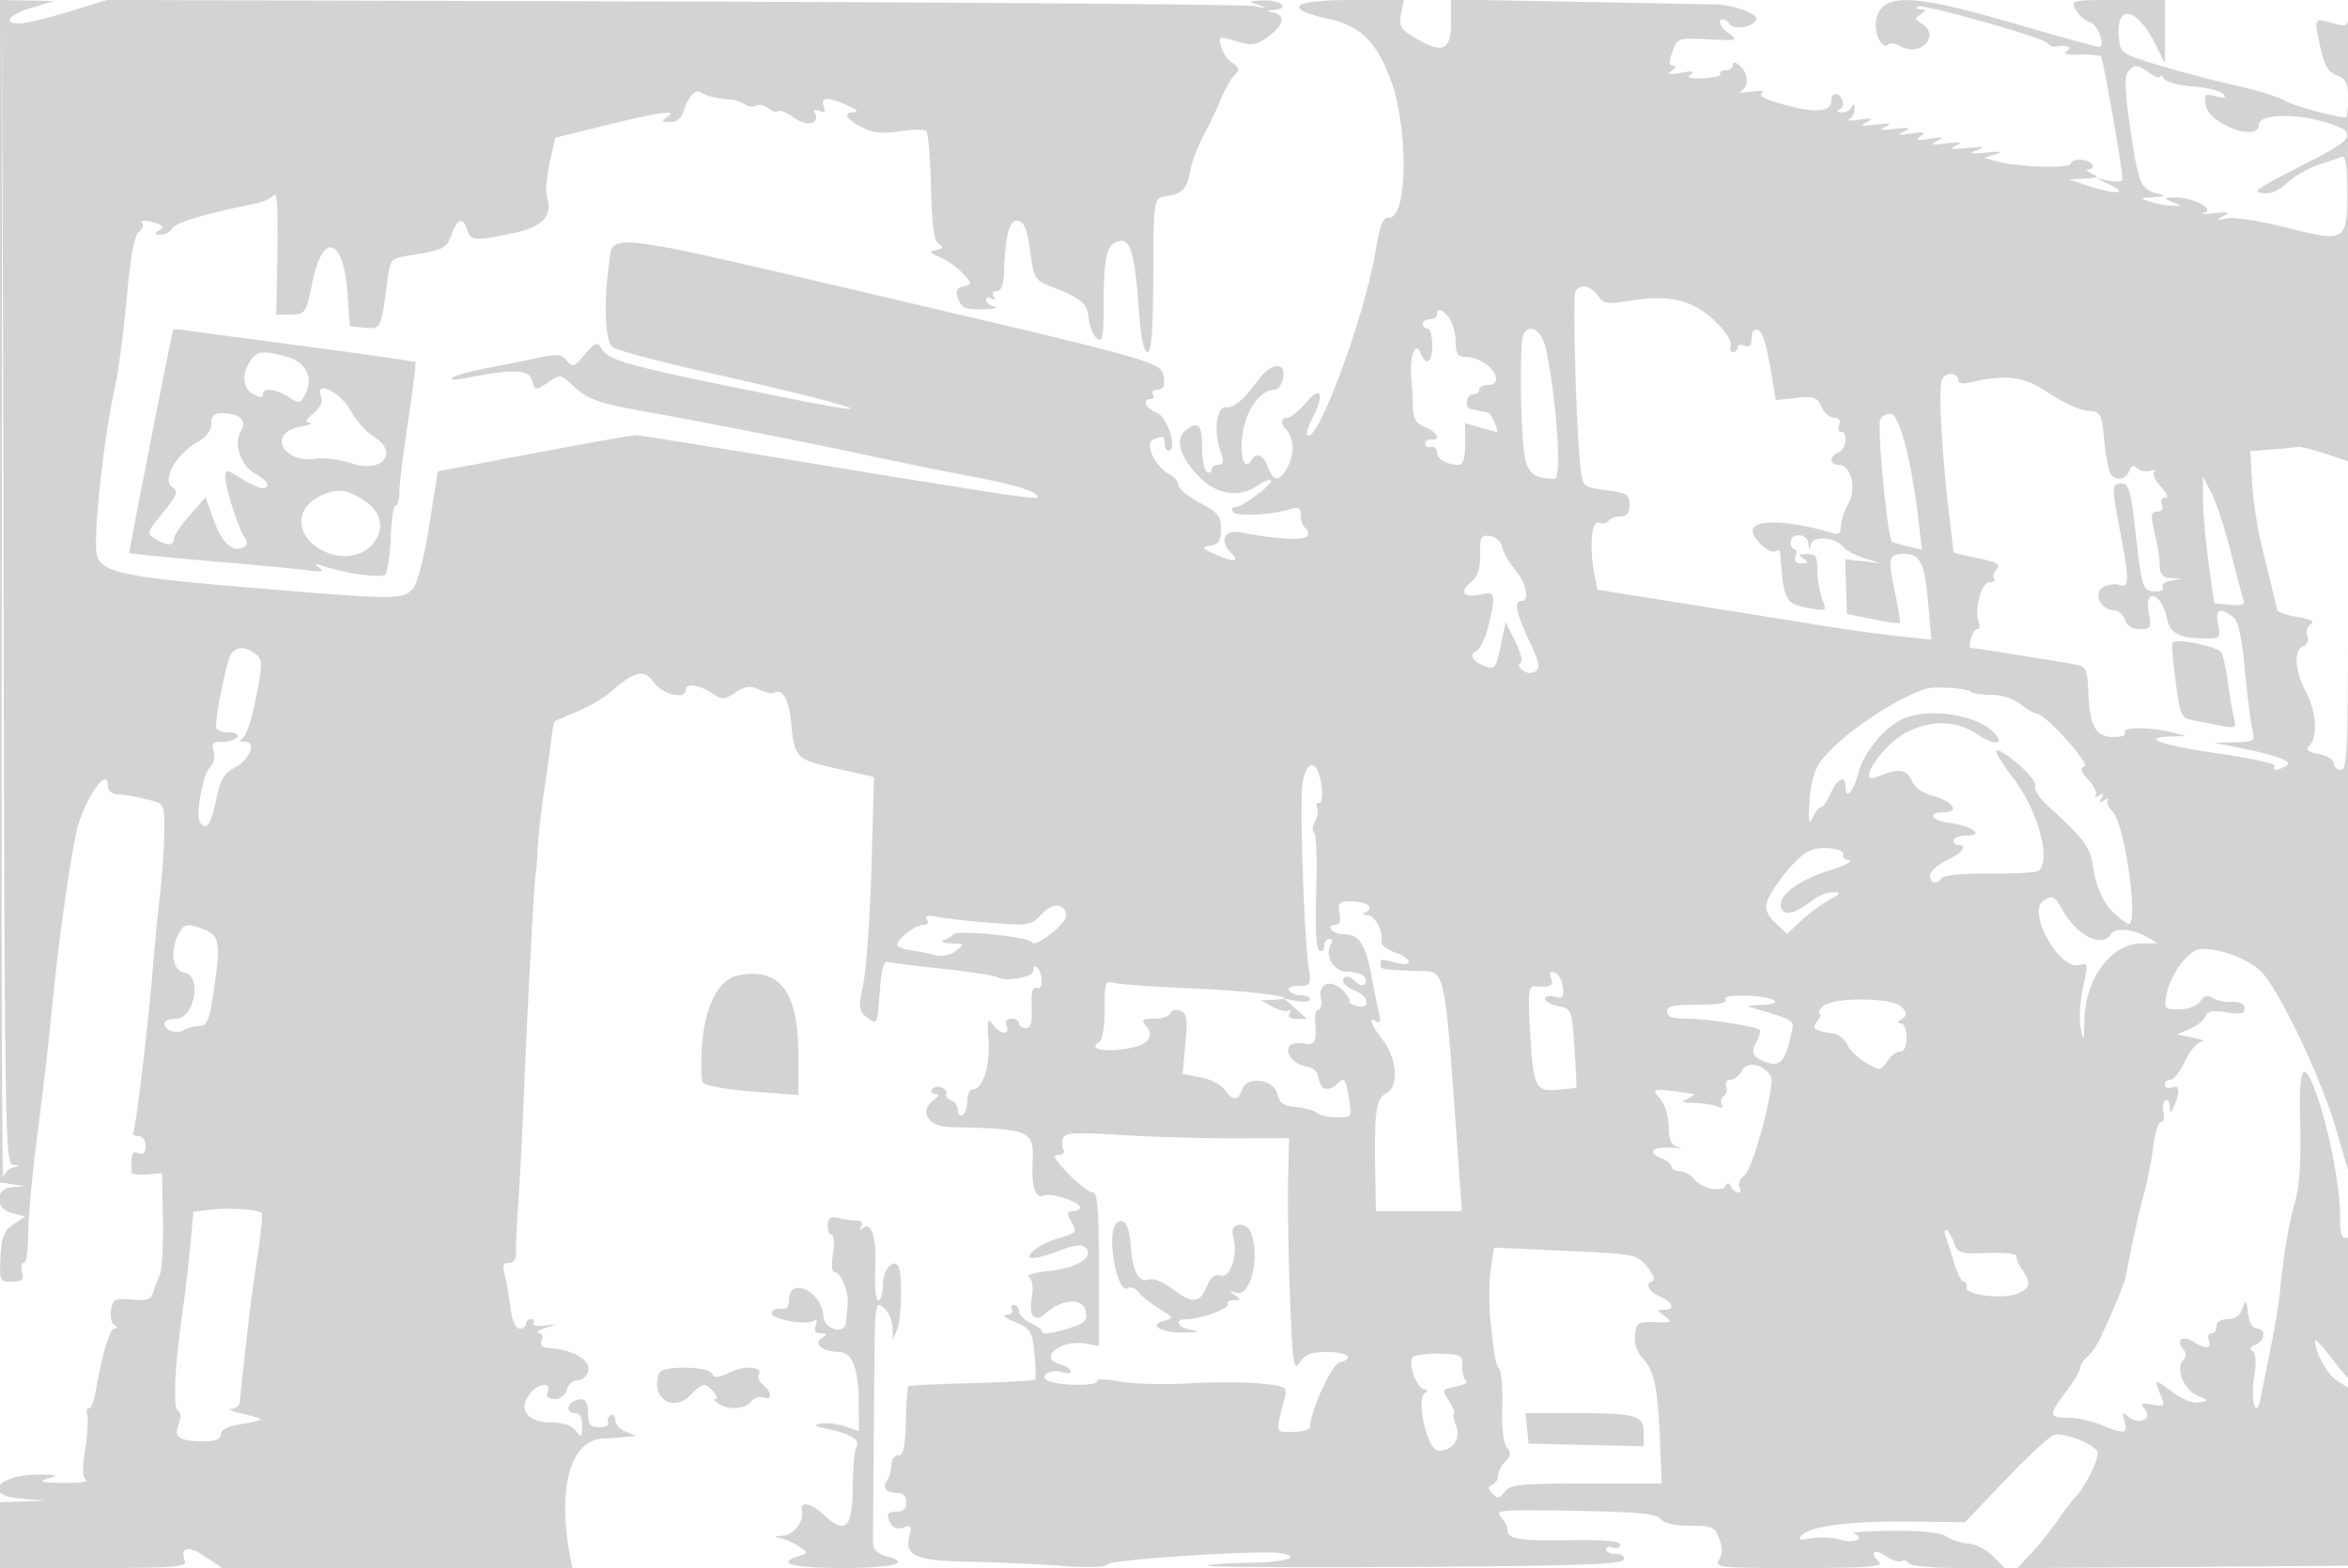 <svg xmlns="http://www.w3.org/2000/svg" width="500" height="334"><path d="M0 125.934v125.933l2.75.417 2.75.416-2.75.15c-3.909.213-3.966 4.628-.073 5.605l2.678.672-2.496 1.687c-2.055 1.388-2.54 2.612-2.751 6.936-.249 5.096-.177 5.25 2.434 5.25 2.199 0 2.596-.366 2.168-2-.287-1.1-.115-2 .384-2 .498 0 .906-2.799.906-6.221 0-3.421.863-12.759 1.919-20.75 1.055-7.991 2.413-19.704 3.018-26.029 1.317-13.765 3.761-31.598 5.277-38.5 1.546-7.045 6.786-14.765 6.786-10 0 .825.788 1.569 1.75 1.652 2.379.207 3.23.359 7 1.244 3.196.75 3.25.857 3.242 6.433-.005 3.119-.442 9.496-.971 14.171-.529 4.675-1.207 11.65-1.505 15.5-.832 10.729-3.584 33.801-4.14 34.7-.271.44.208.8 1.065.8.919 0 1.559.865 1.559 2.107 0 1.462-.459 1.931-1.5 1.531-1.392-.534-1.589.012-1.481 4.085.011.398 1.475.598 3.253.445l3.234-.279.195 9.806c.107 5.393-.191 10.705-.662 11.805a54.124 54.124 0 00-1.457 3.854c-.479 1.483-1.385 1.779-4.518 1.481-3.523-.336-3.968-.12-4.4 2.143-.265 1.384.04 2.849.677 3.254.817.52.829.742.042.753-1.03.014-2.743 5.819-4.062 13.765-.297 1.788-.926 3.25-1.399 3.25s-.63.597-.35 1.328c.28.73.09 3.992-.423 7.25-.67 4.255-.611 6.129.209 6.657.628.404-1.558.696-4.858.65-4.502-.063-5.376-.284-3.5-.885 2.409-.772 2.387-.804-.625-.9-9.623-.307-13.87 4.436-4.625 5.165l4.75.375-4.75.18L0 320v14h19.969c17.046 0 19.887-.213 19.411-1.452-1.146-2.987.718-3.421 4.288-.999L47.279 334h74.606l-.424-2.202c-2.863-14.865-.031-25.101 7.02-25.377 1.111-.043 3.144-.184 4.519-.313l2.5-.235-2.25-.904c-1.238-.498-2.25-1.621-2.25-2.496s-.457-1.308-1.016-.963c-.559.346-.758 1.047-.441 1.559.316.512-.52.931-1.859.931-1.94 0-2.434-.516-2.434-2.542 0-3.101-.685-3.889-2.707-3.113-1.977.759-2.008 2.655-.043 2.655.977 0 1.489.958 1.468 2.75-.029 2.5-.152 2.591-1.36 1-.866-1.14-2.687-1.75-5.228-1.75-4.934 0-7.044-2.607-4.754-5.876 1.716-2.45 4.903-2.945 4.012-.624-.397 1.035.065 1.5 1.487 1.5a2.663 2.663 0 002.585-2c.288-1.1 1.318-2 2.29-2s1.99-.853 2.262-1.895c.629-2.406-3.259-4.657-8.619-4.99-1.219-.075-1.659-.631-1.281-1.615.316-.825.027-1.545-.643-1.6-.671-.055-.094-.496 1.281-.981l2.5-.882-2.72.337c-1.496.185-2.482-.048-2.191-.518.291-.471.052-.856-.53-.856-.582 0-1.059.45-1.059 1s-.612 1-1.361 1c-.87 0-1.582-1.711-1.974-4.75-.338-2.613-.903-5.762-1.256-7-.475-1.666-.225-2.25.963-2.25 1.027 0 1.571-.811 1.51-2.25-.052-1.238.16-5.85.471-10.25.312-4.4.819-14.075 1.128-21.5.939-22.596 2.299-48.03 2.62-49 .091-.275.256-2.525.367-5 .111-2.475.77-8.325 1.465-13 .694-4.675 1.401-9.77 1.57-11.322.169-1.552.463-2.926.652-3.054.19-.127 2.37-1.077 4.845-2.11 2.475-1.034 5.625-2.867 7-4.075 5.186-4.553 7.126-4.986 9.254-2.065 1.87 2.568 6.746 3.743 6.746 1.626 0-1.508 2.763-1.201 5.535.615 2.28 1.494 2.662 1.486 5.089-.104 2.108-1.382 3.105-1.5 5.075-.602 1.348.614 2.776.915 3.174.67 1.69-1.045 3.092 1.334 3.561 6.044.79 7.939.974 8.13 9.715 10.091l7.963 1.786-.532 19c-.293 10.45-1.068 21.651-1.723 24.892-1.084 5.368-1.026 6.011.653 7.239 2.37 1.733 2.269 1.934 2.846-5.646.361-4.757.846-6.38 1.818-6.091.729.217 6.051.892 11.826 1.5s11.016 1.441 11.647 1.852c1.426.926 7.353-.179 7.353-1.371 0-2.069 1.583-.647 1.768 1.588.132 1.601-.229 2.297-1.032 1.989-.884-.339-1.182.81-1.048 4.037.14 3.344-.184 4.511-1.25 4.511-.791 0-1.438-.45-1.438-1s-.723-1-1.607-1c-1.018 0-1.396.55-1.031 1.5.795 2.072-1.354 1.889-2.937-.25-1.109-1.498-1.243-1.03-.933 3.25.389 5.367-1.193 10.5-3.236 10.5-.691 0-1.256 1.098-1.256 2.441 0 1.343-.45 2.719-1 3.059-.55.34-1-.098-1-.972 0-.875-.672-1.849-1.494-2.164-.822-.316-1.275-.929-1.006-1.364.269-.435-.169-1.043-.974-1.352-.804-.308-1.728-.13-2.053.396-.325.526-.002.97.718.988.887.021.76.448-.393 1.325-3.182 2.418-1.182 5.63 3.569 5.73 16.985.358 17.834.708 17.532 7.224-.268 5.791.565 8.109 2.629 7.317 1.557-.598 7.472 1.454 7.472 2.591 0 .43-.691.781-1.535.781-1.208 0-1.315.412-.5 1.934 1.435 2.682 1.484 2.615-2.846 3.912-4.056 1.215-7.61 4.154-5.025 4.154.737 0 3.288-.744 5.669-1.654 3.123-1.192 4.633-1.35 5.419-.564 1.94 1.94-1.802 4.323-7.754 4.938-3.116.321-5.033.906-4.352 1.327.783.484 1.011 2.032.637 4.335-.673 4.148.653 5.501 3.166 3.228 3.286-2.974 7.781-3.169 8.318-.36.417 2.18-.057 2.606-4.365 3.928-2.658.816-4.832 1.1-4.832.631 0-.469-1.125-1.364-2.5-1.991-1.375-.626-2.5-1.742-2.5-2.479 0-.736-.477-1.339-1.059-1.339s-.781.45-.441 1-.196 1.023-1.191 1.052c-1.014.028-.214.714 1.819 1.558 3.387 1.406 3.663 1.853 4.141 6.698.281 2.856.352 5.363.157 5.573-.195.21-6.289.541-13.543.736-7.253.195-13.325.492-13.494.66-.168.169-.388 3.55-.488 7.515-.134 5.32-.538 7.208-1.541 7.208-.748 0-1.416.675-1.485 1.5-.194 2.332-.353 2.917-1.113 4.111-.905 1.42.07 2.389 2.405 2.389 1.166 0 1.833.727 1.833 2 0 1.333-.667 2-2 2-2.145 0-2.452.74-1.155 2.784.485.763 1.553 1.001 2.635.585 1.549-.594 1.724-.319 1.179 1.852-1.058 4.217 1.377 5.257 12.75 5.448 5.55.094 14.309.481 19.463.862 5.995.442 9.599.327 10-.321.639-1.029 32.771-3.101 36.866-2.377 4.696.83.942 1.955-6.908 2.07-4.502.065-8.41.344-8.685.619-.275.274 19.455.382 43.845.239 34.399-.203 44.437-.541 44.76-1.511.245-.733-.445-1.25-1.667-1.25-1.145 0-2.083-.436-2.083-.969 0-.532.675-.709 1.5-.393.825.317 1.5.06 1.5-.571 0-.801-3.287-1.102-10.918-.997-10.941.149-13.082-.227-13.082-2.3 0-.612-.644-1.823-1.431-2.691-1.299-1.434.149-1.55 15.75-1.268 13.494.244 17.419.619 18.291 1.75.712.923 2.962 1.439 6.275 1.439 4.712 0 5.257.241 6.216 2.75.744 1.944.734 3.263-.033 4.5-1.018 1.642.035 1.75 17.124 1.75 14.162 0 17.941-.267 17.008-1.2-2.152-2.152-1.263-3.071 1.328-1.373 1.391.911 2.935 1.405 3.431 1.098.497-.307 1.185-.1 1.531.459.357.577 4.899 1.016 10.524 1.016h9.895l-2.516-2.516c-1.384-1.384-3.726-2.595-5.205-2.691-1.478-.095-3.576-.763-4.661-1.483-1.304-.867-5.196-1.283-11.5-1.231-5.24.043-8.962.307-8.271.585 2.565 1.034.105 2.157-2.862 1.306-1.693-.486-4.499-.618-6.236-.294-2.528.471-2.92.335-1.968-.684 1.821-1.947 10.607-3.035 23.289-2.886l11.478.135 8.522-8.945c4.686-4.92 9.35-9.251 10.362-9.624 1.799-.664 8.156 1.706 9.227 3.439.662 1.07-2.059 6.954-4.395 9.504-.95 1.037-2.799 3.46-4.109 5.385-1.31 1.925-3.754 4.968-5.431 6.763l-3.051 3.263 35.459-.263 35.459-.263.029-18.824.029-18.824-2.623-1.549c-2.25-1.329-4.935-6.1-4.935-8.768 0-.452 1.596 1.267 3.546 3.821 1.95 2.554 3.748 4.644 3.995 4.644.246 0 .401-6.942.344-15.426-.081-11.856-.393-15.316-1.348-14.95-.888.341-1.235-.896-1.211-4.323.053-7.49-3.306-23.16-6.267-29.241-1.905-3.912-2.537-1.25-2.241 9.451.22 7.998-.135 13.112-1.163 16.751-1.385 4.902-2.447 11.36-3.198 19.436-.176 1.893-1.06 7.124-1.966 11.622-.905 4.499-1.861 9.258-2.124 10.575-.914 4.582-2.172.594-1.385-4.395.531-3.371.427-5.227-.319-5.696-.722-.454-.508-.926.615-1.357 2.082-.799 2.301-3.447.285-3.447-.869 0-1.599-1.283-1.848-3.25-.374-2.954-.482-3.045-1.18-1-.508 1.489-1.574 2.25-3.152 2.25-1.452 0-2.383.586-2.383 1.5 0 .825-.498 1.5-1.107 1.5s-.848.675-.531 1.5c.695 1.813-.696 1.933-3.33.288-2.302-1.438-3.794-.411-2.198 1.512.768.926.796 1.67.087 2.379-1.715 1.715.103 6.37 2.956 7.572 2.549 1.075 2.56 1.117.394 1.494-1.361.237-3.676-.709-5.944-2.428-3.701-2.807-3.731-2.771-1.769 2.055.421 1.036-.132 1.242-2.25.839-2.442-.464-2.642-.332-1.532 1.011 1.702 2.062-1.333 3.391-3.547 1.553-1.301-1.08-1.416-.94-.806.983.848 2.672-.119 2.814-5.077.742-1.975-.825-5.11-1.5-6.968-1.5-4.134 0-4.177-.588-.406-5.572 1.635-2.16 2.985-4.435 3-5.056.015-.62.711-1.694 1.546-2.387.836-.693 2.157-2.661 2.938-4.373 3.14-6.887 4.91-11.188 5.189-12.612 1.794-9.151 2.7-13.264 3.856-17.5.751-2.75 1.662-7.363 2.026-10.25.363-2.887 1.121-5.25 1.683-5.25.563 0 .788-.9.501-1.999-.288-1.099-.115-2.251.383-2.559.498-.308.938.254.976 1.249.063 1.615.163 1.594.93-.191 1.332-3.099 1.151-4.495-.5-3.862-.825.317-1.5.078-1.5-.531s.563-1.119 1.25-1.133c.688-.014 2.075-1.814 3.082-4 1.008-2.186 2.583-4.033 3.5-4.106.918-.072.093-.444-1.832-.826l-3.5-.695 2.776-1.158c1.526-.638 3.036-1.838 3.355-2.669.441-1.149 1.511-1.361 4.474-.887 3.051.488 3.895.302 3.895-.856 0-.976-.935-1.437-2.75-1.356-1.512.067-3.361-.32-4.108-.862-.961-.696-1.724-.483-2.61.729-.74 1.011-2.59 1.712-4.517 1.712-3.147 0-3.242-.117-2.628-3.25.689-3.52 3.23-7.475 5.871-9.141 2.425-1.529 10.608.91 14.09 4.2 3.803 3.594 12.979 22.822 16.146 33.834 1.4 4.872 2.727 9.307 2.947 9.857.221.55.365-55.7.32-125-.045-69.3-.26-124.576-.478-122.836-.38 3.027-.532 3.125-3.524 2.267-4.011-1.15-4.003-1.166-2.684 4.984.865 4.032 1.66 5.414 3.521 6.121 1.989.757 2.404 1.609 2.404 4.939 0 2.214-.203 4.025-.451 4.025-2.183 0-11.453-2.545-13.039-3.58-1.106-.722-6.06-2.233-11.01-3.358-4.95-1.126-12.375-3.096-16.5-4.378-7.431-2.31-7.503-2.366-7.811-6.016-.588-6.975 3.947-6.012 7.736 1.643l2.073 4.189.001-6.75L461 0h-10.035c-9.914 0-10.022.026-8.901 2.12.624 1.165 1.945 2.331 2.936 2.59 1.753.459 3.514 5.29 1.929 5.29-.437 0-8.587-2.265-18.111-5.034-21.386-6.216-27.674-6.49-29.163-1.273-.868 3.04 1.083 7.235 2.64 5.678.294-.293 1.472-.031 2.619.583 4.146 2.219 8.35-2.52 4.336-4.886-1.526-.9-1.558-1.16-.25-2.034 1.237-.828 1.252-1.006.083-1.019-.779-.008-1.141-.29-.804-.627.758-.759 26.997 6.642 27.813 7.845.325.48 1 .796 1.5.701 2.438-.459 3.913.093 2.552.956-.874.554.08.822 2.685.753 2.223-.058 4.282.134 4.575.428.458.458 4.595 24.042 4.596 26.198 0 .423-1.238.533-2.75.244l-2.75-.524 3 1.46c3.909 1.904.69 1.954-5 .079l-4-1.318 3.5-.175c2.906-.146 3.16-.322 1.5-1.035-1.1-.473-1.411-.891-.691-.93.72-.038 1.031-.52.691-1.07-.759-1.228-4.5-1.335-4.5-.129 0 1.04-11.235.726-15.5-.432l-3-.815 2.5-.777c1.718-.534 1.092-.642-2-.347-3.588.343-3.993.241-2-.5 1.976-.735 1.556-.833-2-.468-3.386.347-4.005.22-2.5-.512 1.531-.744 1.061-.859-2-.486-3.135.382-3.568.27-2-.521 1.589-.801 1.281-.893-1.5-.45-2.73.435-3.17.312-2-.563s.73-.998-2-.563c-2.781.443-3.089.351-1.5-.45 1.568-.791 1.135-.903-2-.521-3.016.367-3.508.252-2-.466s1.016-.833-2-.466c-3.135.382-3.568.27-2-.521 1.612-.812 1.321-.914-1.5-.522-1.925.267-2.937.228-2.25-.086.687-.314 1.214-1.322 1.171-2.238-.049-1.04-.269-1.197-.583-.417-.278.687-1.255 1.214-2.171 1.171-.947-.045-1.151-.289-.473-.565.656-.267.946-1.131.643-1.921-.705-1.837-2.337-1.867-2.337-.042 0 2.432-3.244 2.763-9.766.998-4.186-1.134-5.89-1.997-5.032-2.551.766-.494-.136-.629-2.202-.329-1.925.28-2.937.242-2.25-.085 1.715-.813 1.572-3.914-.25-5.426-1.036-.86-1.5-.898-1.5-.122 0 .617-.702 1.122-1.559 1.122s-1.354.338-1.103.75c.251.413-1.371.822-3.604.91-2.895.114-3.655-.119-2.647-.811.973-.668.324-.777-2.087-.349-2.592.46-3.111.35-2-.424.931-.649 1.046-1.051.302-1.061-.894-.011-.935-.769-.16-2.992 1.027-2.946 1.107-2.974 7.581-2.645 6.472.328 6.518.312 4.175-1.455-1.302-.982-1.985-2.154-1.516-2.605.469-.45 1.314-.103 1.878.77.997 1.544 5.71.543 5.732-1.217.013-1.037-5.281-2.861-8.492-2.925-1.65-.033-15.037-.287-29.75-.563L309-.121v5.06c0 5.911-1.903 6.637-7.864 3.003-2.918-1.779-3.286-2.442-2.775-4.997L298.95 0h-10.975c-12.751 0-15.092 1.76-5.265 3.959 6.94 1.554 10.283 4.769 13.348 12.839 3.927 10.342 3.712 29.897-.326 29.575-1.221-.098-1.87 1.537-2.781 7-2.362 14.16-12.479 41.432-14.588 39.323-.281-.28.198-1.88 1.063-3.553 2.689-5.2 1.941-7.167-1.289-3.393-1.531 1.788-3.312 3.25-3.96 3.25-1.4 0-1.532 1.226-.274 2.55 1.611 1.695 1.774 4.888.395 7.7-1.676 3.416-3.064 3.497-4.298.25-.992-2.608-2.437-3.219-3.51-1.484-1.466 2.372-2.499-.502-1.92-5.34.624-5.211 3.794-9.676 6.869-9.676.73 0 1.543-1.125 1.806-2.5.668-3.498-2.469-3.345-5.151.25-3.437 4.61-5.377 6.268-7.022 6.003-1.971-.317-2.665 5.108-1.193 9.328.819 2.35.735 2.919-.431 2.919-.796 0-1.448.477-1.448 1.059s-.45.781-1 .441-1-2.59-1-5c0-5.012-.748-5.889-3.382-3.962-2.555 1.868-1.44 5.84 2.841 10.121 3.791 3.791 8.508 4.453 12.383 1.739 1.258-.881 2.513-1.377 2.788-1.101.668.667-5.984 5.703-7.533 5.703-.668 0-.929.463-.579 1.029.646 1.046 8.057.696 12.232-.576 1.827-.557 2.25-.299 2.25 1.371 0 1.132.457 2.341 1.016 2.686.559.346.724 1.102.366 1.681-.629 1.018-6.841.667-14.185-.802-3.443-.688-4.591 1.817-2.014 4.394 1.898 1.898.589 2.053-3.183.379-3.123-1.386-3.258-1.593-1.25-1.927 1.784-.297 2.25-1.034 2.25-3.556 0-2.751-.61-3.506-4.5-5.57-2.475-1.313-4.5-2.984-4.5-3.713 0-.729-.895-1.805-1.99-2.39-3.113-1.667-5.399-6.643-3.403-7.409 2.208-.847 2.393-.777 2.393.903 0 .825.36 1.5.799 1.5 2.043 0-.11-7.168-2.417-8.045-2.39-.909-3.307-2.955-1.323-2.955.582 0 .781-.45.441-1s.113-1 1.007-1c1.177 0 1.538-.744 1.309-2.693-.362-3.086-1.739-3.488-53.816-15.714-67.648-15.881-63.35-15.349-64.362-7.969-1.117 8.148-.757 16.032.79 17.316.785.652 10.122 3.136 20.75 5.521 30.981 6.952 40.89 10.249 15.322 5.098-33.389-6.727-36.878-7.673-38.491-10.44-.816-1.402-1.281-1.217-3.472 1.381-2.291 2.718-2.65 2.845-3.823 1.346-1.079-1.38-2.034-1.495-5.754-.698a676.058 676.058 0 01-11.231 2.258c-3.723.716-7.098 1.657-7.5 2.092-.401.434.846.472 2.771.084 10.206-2.058 13.67-1.95 14.297.444.572 2.189.69 2.212 3.114.625 3.151-2.066 2.667-2.152 6.351 1.137 2.492 2.224 5.103 3.146 12.93 4.565 16.116 2.92 34.995 6.632 48.808 9.596 7.15 1.534 17.275 3.589 22.5 4.566 9.359 1.751 14 3.216 14 4.419 0 .599-8.405-.686-59.5-9.099-13.75-2.264-25.502-4.128-26.114-4.143-.613-.014-10.352 1.717-21.642 3.847l-20.527 3.872-1.788 11.405c-1.071 6.831-2.458 12.233-3.459 13.469-2.057 2.541-3.079 2.534-36.31-.247-25.305-2.118-29.99-3.142-31.015-6.777-.918-3.253 1.389-24.781 3.831-35.761.735-3.3 1.864-11.85 2.51-19 .797-8.81 1.628-13.354 2.579-14.099.772-.604 1.111-1.392.753-1.75-.834-.834 1.024-.841 3.184-.012 1.329.51 1.396.81.332 1.485-1.03.653-.947.849.366.861.935.008 2.06-.601 2.5-1.354.714-1.222 7.133-3.144 17.3-5.181 1.925-.386 3.831-1.207 4.235-1.826.833-1.276 1.03 2.8.778 16.126L58.837 67h3.014c3.143 0 3.355-.313 4.701-6.967C68.747 49.19 73.154 50.65 74 62.5l.5 7 3.158.307c3.458.335 3.476.299 4.834-10.022.594-4.513.779-4.741 4.314-5.308 7.705-1.235 8.317-1.531 9.356-4.512C97.363 46.521 98.6 46.163 99.5 49c.725 2.285 1.738 2.349 9.908.625 6.231-1.314 8.352-3.656 7.043-7.778-.325-1.025-.054-4.261.602-7.192l1.192-5.329 10.816-2.663c11.6-2.856 15.576-3.367 12.939-1.663-1.22.789-1.093.972.683.985 1.4.01 2.429-.792 2.872-2.235.995-3.246 2.501-4.835 3.808-4.017 1.245.778 3.062 1.21 6.137 1.459 1.1.089 2.543.571 3.206 1.071.664.5 1.696.607 2.294.237.598-.37 1.754-.119 2.568.556.814.676 1.756.953 2.093.616.337-.337 1.948.338 3.58 1.499 2.839 2.022 5.659 1.095 4.141-1.362-.267-.432.218-.516 1.077-.186 1.136.435 1.394.158.945-1.012-.758-1.977.99-2.027 5.096-.147 2.061.943 2.434 1.399 1.191 1.455-2.354.105-1.387 1.587 2.203 3.378 2.056 1.026 4.218 1.21 7.73.66 2.682-.42 5.212-.449 5.622-.064.41.384.866 5.76 1.012 11.947.196 8.269.633 11.475 1.649 12.103 1.097.677.991.946-.512 1.298-1.635.383-1.53.595.759 1.54 1.46.603 3.623 2.137 4.807 3.408 2.087 2.239 2.093 2.327.221 2.811-1.54.398-1.762.957-1.09 2.75.705 1.881 1.546 2.231 5.126 2.134 2.355-.064 3.495-.322 2.532-.573-.963-.252-1.75-.901-1.75-1.443s.52-.665 1.155-.273c.715.443.883.275.44-.44-.409-.663-.117-1.155.684-1.155.977 0 1.445-1.426 1.556-4.75.227-6.771 1.122-10.25 2.637-10.25 1.628 0 2.278 1.636 3.094 7.789.56 4.217 1.029 4.968 3.786 6.059 7.094 2.808 8.143 3.659 8.456 6.859.169 1.729.957 3.683 1.75 4.341 1.236 1.026 1.444.003 1.456-7.176.016-9.738.587-12.505 2.755-13.337 2.9-1.113 3.824 1.735 4.772 14.715.413 5.66 1.053 8.75 1.811 8.75.844 0 1.19-4.47 1.237-15.993.069-17.06.025-16.805 2.972-17.263 3.212-.5 4.18-1.55 4.884-5.302.369-1.969 1.694-5.461 2.944-7.761 1.25-2.299 2.892-5.756 3.649-7.681.758-1.925 2.019-4.155 2.804-4.955 1.237-1.263 1.143-1.643-.708-2.872C260.473 12.07 258.996 8 260.257 8c.141 0 1.759.431 3.597.958 2.791.8 3.818.605 6.243-1.188 3.286-2.429 3.735-4.406 1.153-5.081-1.667-.435-1.667-.463 0-.573 3.507-.232 1.642-2.113-2-2.016-3.425.091-3.534.175-1.25.975 1.923.674 1.692.727-1 .232-1.925-.354-57.654-.795-123.841-.98L22.817-.009l-8.21 2.505C10.091 3.873 5.408 5 4.198 5 .406 5 1.799 3.178 6.75 1.662L11.5.208 5.75.104 0 0v125.934m.362.566c-.071 69.3.07 125.24.315 124.311.246-.928 1.206-1.888 2.134-2.134 1.536-.405 1.531-.455-.057-.561-1.65-.11-1.76-6.931-2.004-123.866L.492.5l-.13 126M453.159 15.309c-.786.947-.666 4.191.436 11.75 1.745 11.969 2.205 13.147 5.5 14.069 2.265.634 2.231.684-.595.872-2.966.197-2.971.209-.5 1 1.375.44 3.4.814 4.5.83l2 .029-2-.859c-1.799-.773-1.735-.866.636-.93 3.737-.099 8.77 2.546 6.213 3.266-1.017.286-.049.323 2.151.081 3.195-.35 3.598-.232 2 .588-1.723.884-1.62.952.747.492 1.511-.293 7.267.612 12.793 2.013 12.512 3.172 12.837 2.971 12.794-7.921-.021-5.408-.372-7.546-1.182-7.205-.634.268-2.882 1.049-4.996 1.737-2.114.689-5.074 2.405-6.578 3.815-1.739 1.631-3.594 2.439-5.095 2.22-2.511-.367-2.231-.554 11.017-7.348 8.781-4.504 9.005-5.942 1.25-8.024-6.492-1.743-13.25-1.322-13.25.825 0 3.719-10.475-.082-11.239-4.078-.473-2.475-.307-2.635 2.113-2.038 2.003.495 2.352.37 1.473-.525-.634-.646-3.527-1.343-6.428-1.55-2.902-.207-5.638-.949-6.082-1.647-.443-.699-.813-.908-.822-.464-.008.443-1.015.106-2.238-.75-2.703-1.894-3.229-1.922-4.618-.248M335.483 62.028c-.654 1.058.198 30.237 1.098 37.599.502 4.102.535 4.131 5.462 4.784 4.425.587 4.957.923 4.957 3.123 0 1.774-.544 2.466-1.941 2.466-1.068 0-2.207.43-2.532.956-.325.526-1.252.703-2.059.393-1.59-.61-2.06 5.439-.881 11.336l.587 2.935 17.663 2.807c9.715 1.544 22.613 3.61 28.663 4.592 6.05.982 14.105 2.114 17.9 2.516l6.9.73-.712-7.854c-.781-8.616-1.669-10.411-5.151-10.411-3.272 0-3.451.743-1.933 8.019.742 3.554 1.232 6.579 1.089 6.721-.143.143-2.744-.239-5.78-.849l-5.52-1.108-.175-5.833-.175-5.834 3.778.438 3.779.438-3.448-1.076c-1.897-.592-3.922-1.663-4.5-2.38-1.685-2.089-6.386-2.524-6.891-.639-.361 1.348-.447 1.324-.545-.147-.142-2.136-3.783-2.377-3.783-.25 0 .825.361 1.5.802 1.5.441 0 .543.675.227 1.5-.386 1.004.038 1.495 1.281 1.485 1.565-.013 1.621-.168.357-.985-1.213-.784-1.069-.972.75-.985 1.9-.013 2.25.52 2.25 3.42 0 1.889.459 4.641 1.019 6.115 1.016 2.672 1.008 2.678-2.75 1.987-5.172-.95-5.403-1.392-6.207-11.846-.034-.445-.412-.593-.84-.328-1.474.911-5.563-3.032-4.909-4.735.804-2.095 8.643-1.653 16.937.956 1.264.398 1.75-.001 1.75-1.436 0-1.092.718-3.26 1.596-4.817 1.841-3.268.583-8.331-2.071-8.331-1.963 0-1.981-1.888-.025-2.638 1.641-.63 2.095-4.362.531-4.362-.532 0-.709-.675-.393-1.5.367-.955-.016-1.5-1.052-1.5-.896 0-2.114-1.065-2.707-2.366-.951-2.088-1.587-2.309-5.41-1.878l-4.332.489-.629-3.873c-1.317-8.118-2.087-10.732-3.277-11.128-.725-.242-1.231.49-1.231 1.78 0 1.536-.448 2.018-1.5 1.614-.825-.316-1.5-.139-1.5.393a.972.972 0 01-.969.969c-.532 0-.755-.562-.494-1.25.547-1.444-2.897-5.587-6.537-7.865-3.741-2.341-8.196-2.911-14.597-1.869-5.189.844-5.883.743-7.133-1.04-1.499-2.141-3.772-2.591-4.787-.948M306 67c0 .55-.675 1-1.5 1s-1.5.45-1.5 1 .45 1 1 1 1 1.575 1 3.5c0 3.716-1.337 4.666-2.46 1.75-1.039-2.696-2.376.419-2.039 4.75.15 1.925.324 4.974.386 6.775.087 2.518.69 3.494 2.613 4.225 2.573.978 3.477 2.886 1.25 2.639-.687-.076-1.263.311-1.28.861-.016.55.547.868 1.25.706.704-.161 1.28.353 1.28 1.143 0 1.469 2.044 2.651 4.582 2.651 1.011 0 1.418-1.272 1.418-4.43v-4.43l3.243.93c1.784.511 3.317.93 3.407.93.65 0-1.074-4.027-1.767-4.125A22.341 22.341 0 01315 87.5a23.703 23.703 0 00-1.833-.375c-1.395-.209-.929-3.125.5-3.125.733 0 1.333-.45 1.333-1s.86-1 1.912-1c1.13 0 1.821-.613 1.691-1.5-.305-2.076-3.651-4.43-6.353-4.468-1.859-.026-2.256-.597-2.282-3.282-.017-1.787-.629-4.037-1.36-5C307.13 65.802 306 65.478 306 67M36.899 70.238c-.396 1.024-9.503 47.323-9.353 47.547.105.157 7.788.929 17.072 1.716 9.285.788 18.682 1.678 20.882 1.979 3.074.422 3.653.292 2.5-.56-1.226-.906-1.134-.986.5-.44 5.045 1.687 12.665 2.755 13.525 1.895.507-.507 1.046-4.125 1.198-8.041.152-3.915.615-6.916 1.027-6.667.412.248.773-1.038.801-2.858.028-1.82.872-8.709 1.877-15.309 1.004-6.6 1.691-12.152 1.527-12.338-.164-.186-10.121-1.635-22.127-3.219-12.005-1.585-23.515-3.125-25.578-3.424-2.062-.298-3.796-.425-3.851-.281m287.539.863c-.847 1.369-.726 19.224.172 25.559.587 4.142 1.971 5.287 6.435 5.326 1.577.014.498-16.41-1.807-27.504-.833-4.009-3.327-5.765-4.8-3.381M53.241 76.986C51.416 79.908 51.727 82.784 54 84c1.356.726 2 .737 2 .035 0-1.525 2.728-1.259 5.464.533 2.234 1.464 2.466 1.432 3.489-.479 1.887-3.527.281-6.93-3.807-8.065-5.195-1.443-6.503-1.284-7.905.962m360.224 4.125c-.688 2.166.059 15.521 1.587 28.363.521 4.385.948 8.062.948 8.17 0 .109 1.462.491 3.25.851 6.283 1.265 6.925 1.589 5.811 2.931-.574.692-.748 1.554-.386 1.916.362.362-.071.658-.963.658-1.762 0-3.376 5.826-2.353 8.492.318.83.195 1.508-.274 1.508-.468 0-1.087.9-1.375 2-.287 1.1-.335 2-.106 2 .744 0 19.82 3.028 22.396 3.555 2.264.463 2.521 1.028 2.723 5.994.294 7.229 1.557 9.451 5.371 9.451 1.761 0 2.766-.418 2.406-1-.717-1.159 5.444-1.159 10 0l3 .763-3.309.119c-6.574.235-2.006 1.854 10.235 3.627 6.872.996 12.261 2.188 11.975 2.651-.679 1.099.72 1.049 2.521-.091 1.466-.927-2.165-2.223-11.31-4.035l-4.112-.815 4.367-.109c4.231-.107 4.347-.195 3.738-2.86-.345-1.512-1.064-7.249-1.596-12.748-.725-7.493-1.397-10.313-2.68-11.25-2.73-1.997-3.623-1.473-2.979 1.748.568 2.839.427 2.999-2.625 2.986-5.737-.024-7.565-.98-8.294-4.338-1.18-5.442-4.877-6.54-3.865-1.148.611 3.255.478 3.5-1.887 3.5-1.666 0-2.763-.69-3.179-2-.349-1.1-1.396-2-2.327-2-2.871 0-4.549-3.728-2.235-4.967 1.054-.564 2.625-.754 3.49-.422 2.009.771 2.021-1.088.072-11.273-1.893-9.895-1.881-10.338.298-10.338 1.542 0 1.965 1.501 2.977 10.559 1.323 11.836 1.534 12.441 4.343 12.441 1.1 0 1.742-.418 1.426-.929-.315-.51.446-1.124 1.691-1.363l2.265-.436-2.25-.136c-1.601-.097-2.272-.785-2.327-2.386-.079-2.345-.256-3.436-1.396-8.626-.538-2.449-.351-3.124.862-3.124.965 0 1.332-.565.973-1.5-.327-.852-.023-1.5.705-1.5.783 0 .432-.904-.902-2.324-1.201-1.278-1.842-2.7-1.424-3.16.417-.459.026-.573-.869-.253-.896.319-2.118.091-2.717-.508-.786-.786-1.268-.625-1.729.578-.741 1.931-2.977 2.202-4.035.49-.4-.647-.989-3.856-1.309-7.131-.562-5.748-.686-5.963-3.582-6.202-1.65-.136-5.344-1.834-8.209-3.773-5.29-3.582-8.982-4.058-17.041-2.198-1.238.285-2.25.109-2.25-.393 0-1.959-2.914-1.972-3.535-.015M68.362 84.5c.413 1.076-.163 2.348-1.61 3.555-1.687 1.407-1.875 1.92-.752 2.043.825.091-.075.444-2 .784-7.152 1.263-3.866 7.937 3.365 6.832 1.724-.263 5.079.172 7.456.967 6.675 2.234 10.294-2.328 4.591-5.788-1.423-.863-3.573-3.33-4.777-5.482-2.263-4.043-7.671-6.553-6.273-2.911m-23.368 5.75c-.004 1.446-1.07 2.855-2.979 3.942-4.452 2.533-7.522 7.933-5.401 9.501 1.436 1.062 1.221 1.671-1.95 5.541-3.409 4.161-3.479 4.4-1.627 5.557 2.486 1.553 3.952 1.537 4.005-.041.023-.687 1.547-2.954 3.386-5.036l3.346-3.785 1.808 5.03c1.742 4.845 4.178 6.925 6.458 5.517.649-.402.707-1.103.15-1.815-1.271-1.627-4.19-10.628-4.19-12.921 0-1.836.119-1.829 3.368.178 1.852 1.145 3.877 2.082 4.5 2.082 1.95 0 1.237-1.606-1.32-2.974-3.224-1.726-4.919-6.454-3.268-9.119 1.423-2.296-.203-3.866-4.03-3.892-1.669-.011-2.252.566-2.256 2.235m355.396-.823c-.69 1.796 1.6 25.471 2.512 25.97.329.179 1.896.638 3.483 1.018l2.885.691-.672-5.803c-1.47-12.688-4.022-22.774-5.851-23.12-.964-.182-2.025.378-2.357 1.244m83.454 6.304l-4.656.371.393 6.699c.216 3.684 1.053 9.399 1.86 12.699.807 3.3 1.789 7.35 2.182 9a202.6 202.6 0 00.92 3.75c.114.412.263 1.142.332 1.622.069.48 2.029 1.177 4.355 1.549 2.912.465 3.802.941 2.855 1.527-.771.476-1.1 1.571-.748 2.489.379.985.038 1.866-.854 2.208-2.082.799-1.844 5.21.517 9.616 2.231 4.163 2.623 9.716.812 11.527-.916.916-.46 1.332 2 1.824 1.754.351 3.188 1.257 3.188 2.013s.675 1.375 1.5 1.375c1.303 0 1.5-4.321 1.5-32.885V98.23l-4.938-1.615c-2.716-.888-5.303-1.534-5.75-1.435-.447.099-2.907.347-5.468.551M469.12 106.5c.017 2.75.559 8.825 1.205 13.5l1.175 8.5 3.385.323c2.486.238 3.25-.028 2.878-1-.28-.727-1.518-5.373-2.753-10.323-1.234-4.95-3.071-10.575-4.083-12.5l-1.839-3.5.032 5m-401.13-.741c-5.992 2.99-4.676 9.869 2.331 12.182 8.328 2.748 14.54-6.157 7.679-11.008-3.927-2.777-6.252-3.05-10.01-1.174m247.192 12.373c.044 3.188-.478 4.689-2.083 5.989-2.526 2.045-1.198 3.372 2.458 2.454 2.854-.716 3.027.222 1.303 7.067-.627 2.491-1.75 4.762-2.494 5.048-1.728.663-.779 2.219 1.986 3.255 1.955.732 2.243.344 3.208-4.32l1.06-5.125 2.077 4.204c1.176 2.381 1.645 4.349 1.081 4.537-.554.184-.378.846.396 1.488.829.689 1.95.812 2.77.306 1.124-.695.889-1.883-1.283-6.471-2.805-5.923-3.317-8.564-1.661-8.564 1.822 0 1.037-3.803-1.379-6.673-1.308-1.555-2.55-3.727-2.76-4.827-.216-1.134-1.325-2.135-2.559-2.311-1.953-.28-2.172.129-2.12 3.943m147.427 18.771c-.176.328.136 4.064.693 8.302.968 7.361 1.14 7.73 3.856 8.25 1.563.3 4.253.819 5.978 1.154 2.903.564 3.093.435 2.556-1.75-.319-1.297-.881-4.664-1.248-7.481s-1.021-5.694-1.453-6.393c-.818-1.323-9.821-3.128-10.382-2.082M49.245 139.25c-.88 1.101-3.245 12.457-3.245 15.582 0 .642 1.152 1.168 2.559 1.168 1.451 0 2.292.433 1.941 1-.34.55-1.747 1-3.126 1-2.055 0-2.394.362-1.873 2.003.372 1.172.046 2.593-.786 3.425-1.501 1.501-3.094 10.149-2.151 11.675 1.266 2.049 2.36.581 3.439-4.615.921-4.441 1.688-5.794 3.943-6.96 3.274-1.693 4.799-5.519 2.21-5.543-1.216-.012-1.321-.228-.393-.817.695-.442 1.946-4.368 2.78-8.727 1.411-7.376 1.397-8.012-.205-9.183-2.181-1.595-3.822-1.597-5.093-.008M410 146.762c-7.113 2.358-18.405 10.173-22.318 15.447-1.32 1.778-2.13 4.697-2.359 8.5-.267 4.43-.119 5.262.632 3.541.539-1.238 1.335-2.25 1.769-2.25.433 0 1.385-1.35 2.116-3 1.407-3.178 3.16-4.011 3.16-1.5 0 3.059 1.623 1.36 2.759-2.89 1.244-4.651 5.946-10.167 9.97-11.697 5.456-2.074 14.654-.687 18.496 2.79 3.062 2.772.78 3.373-3.014.794-4.541-3.085-9.828-3.243-15.29-.457-5.12 2.612-10.876 11.416-6.171 9.438 4.503-1.892 6.183-1.718 7.311.757.72 1.58 2.397 2.779 4.703 3.361 3.948.996 5.63 3.404 2.378 3.404-3.847 0-3.087 1.744 1 2.292 4.961.666 7.645 2.708 3.558 2.708-1.485 0-2.7.45-2.7 1s.45 1 1 1c2.133 0 .84 1.706-2.5 3.299-1.925.918-3.5 2.351-3.5 3.185 0 1.708 1.561 2.035 2.496.523.342-.553 4.784-.96 10.021-.918 5.175.041 9.875-.213 10.446-.566 3.037-1.877.096-12.808-5.375-19.975-4.831-6.33-4.519-7.445.853-3.043 2.47 2.024 4.219 4.219 3.94 4.945-.276.718.922 2.598 2.662 4.178 7.416 6.734 8.917 8.661 9.501 12.194.929 5.626 2.358 8.732 5.122 11.135 1.385 1.205 2.66 2.045 2.832 1.867 1.759-1.826-1.192-21.518-3.584-23.91-.961-.961-1.447-2.082-1.081-2.491.367-.409.035-.377-.738.071-1.007.585-1.175.445-.595-.494.58-.939.412-1.079-.595-.494-.773.448-1.063.438-.646-.021.418-.46-.257-1.944-1.5-3.298-1.697-1.849-1.923-2.581-.909-2.941 1.372-.487-8.346-11.246-10.158-11.246-.482 0-2.021-.9-3.419-2-1.502-1.181-4.057-2-6.241-2-2.034 0-3.976-.277-4.314-.616-.81-.809-7.802-1.258-9.718-.622m-132.584 19.835c-.687 3.663.189 31.428 1.235 39.153.554 4.083.471 4.25-2.096 4.25-1.528 0-2.408.429-2.055 1 .34.55 1.491 1 2.559 1s1.941.388 1.941.861c0 .474-1.238.639-2.75.366l-2.75-.496 2.403 2.134 2.403 2.135h-2.212c-1.417 0-1.956-.415-1.499-1.155.393-.634.301-.899-.203-.587-.504.311-2.036-.053-3.405-.81l-2.487-1.377 2.5-.099c7.412-.293-3.15-1.827-16.498-2.397-8.192-.349-15.886-.884-17.098-1.188-2.096-.526-2.201-.252-2.169 5.638.021 3.883-.429 6.477-1.208 6.958-2.251 1.392.742 2.174 5.555 1.452 4.855-.728 6.436-2.503 4.407-4.948-1.046-1.261-.771-1.487 1.805-1.487 1.672 0 3.216-.531 3.433-1.18.22-.66 1.139-.893 2.086-.53 1.438.552 1.603 1.615 1.1 7.052l-.593 6.402 3.806.714c2.093.392 4.409 1.575 5.147 2.628 1.696 2.422 2.928 2.433 3.689.033.955-3.009 6.788-2.305 7.539.91.456 1.95 1.308 2.539 4.038 2.792 1.904.177 3.889.74 4.411 1.25.523.511 2.407.929 4.187.929 3.177 0 3.226-.07 2.659-3.75-.703-4.553-.995-4.951-2.513-3.433-1.861 1.861-3.615 1.389-3.963-1.067-.202-1.42-1.123-2.364-2.497-2.56-2.67-.38-4.744-2.7-3.792-4.24.387-.626 1.776-.933 3.086-.683 2.467.472 2.809-.238 2.422-5.017-.1-1.238.238-2.25.751-2.25s.73-1.061.482-2.359c-.608-3.178 2.176-4.193 4.667-1.702 1.042 1.042 1.689 2.1 1.438 2.351-.251.251.462.696 1.583.989 3.008.787 2.601-2.115-.46-3.279-1.375-.523-2.5-1.412-2.5-1.975 0-1.373 1.328-1.297 2.783.158 1.361 1.361 2.745.481 1.758-1.116-.362-.587-1.974-1.067-3.581-1.067-2.99 0-5.027-3.464-3.495-5.943.359-.581.176-1.057-.406-1.057-.582 0-1.059.702-1.059 1.559s-.478 1.263-1.063.902c-.693-.428-.917-4.805-.644-12.589.23-6.563.032-12.171-.44-12.463-.472-.292-.386-1.412.191-2.49.576-1.078.776-2.401.443-2.94-.333-.538-.122-.979.468-.979 1.026 0 .616-5.267-.557-7.166-1.114-1.802-2.339-.667-2.982 2.763M386.5 180.83c-2.227.454-5.021 3.084-8.311 7.824-2.767 3.987-2.751 5.469.086 8.135l2.275 2.137 3.024-2.825c1.663-1.555 4.352-3.545 5.975-4.424 2.543-1.376 2.659-1.602.836-1.637-1.163-.022-3.188.783-4.5 1.79-3.694 2.834-5.877 3.355-6.563 1.566-.934-2.434 3.486-5.888 10.178-7.954 3.3-1.018 5.207-2.019 4.238-2.223-.969-.204-1.537-.735-1.262-1.18.612-.99-3.233-1.768-5.976-1.209m48.677 11.039c-3.673 2.329 3.444 15.021 7.671 13.679 1.802-.572 1.841-.324.735 4.674-.642 2.903-.87 6.853-.507 8.778.595 3.15.674 2.973.792-1.77.221-8.823 5.697-16.202 12.073-16.265l3.559-.036-2.5-1.429c-2.931-1.676-6.621-1.922-7.5-.5-1.799 2.911-6.98.457-10.028-4.75-2.056-3.51-2.3-3.646-4.295-2.381m-213.264 2.756c-2.324 2.505-2.711 2.579-10.507 1.994-4.452-.334-9.585-.905-11.406-1.269-2.381-.476-3.11-.338-2.596.494.415.671.107 1.156-.734 1.156-1.901 0-6.36 3.637-5.508 4.492.364.366 1.714.798 3 .962 1.286.163 3.463.598 4.838.966 1.594.427 3.225.121 4.5-.844 1.932-1.461 1.898-1.516-1-1.623-1.678-.062-2.339-.363-1.5-.682.825-.314 1.725-.873 2-1.241.779-1.045 16.108.527 16.85 1.728.691 1.118 7.15-3.96 7.15-5.621 0-2.727-2.774-3.006-5.087-.512m63.332-.125c.328 1.718.033 2.5-.943 2.5-.781 0-1.142.45-.802 1 .34.55 1.524 1 2.63 1 3.535 0 4.846 2.282 6.323 11a94.15 94.15 0 001.13 5.399c.503 2.062.377 2.694-.438 2.191-1.874-1.159-1.311.504 1.355 3.999 3.031 3.973 3.408 9.854.725 11.29-2.299 1.231-2.613 3.687-2.347 18.371L293 258h18.296l-.622-8.75c-3.194-44.9-2.621-42.17-8.899-42.421-7.242-.29-7.758-.363-7.767-1.107-.004-.397-.008-.916-.008-1.152 0-.237 1.35-.043 3 .43 4.001 1.147 3.983-.761-.02-2.157-1.661-.579-2.922-1.568-2.804-2.198.427-2.262-1.344-5.647-2.993-5.724-1.051-.049-1.211-.269-.427-.585 2.137-.862.287-2.336-2.932-2.336-2.722 0-3.005.274-2.579 2.5m-247.21 4.434c-1.925 3.597-1.293 7.89 1.215 8.25 3.843.551 2.173 9.816-1.769 9.816-1.365 0-2.481.464-2.481 1.031 0 1.453 2.652 2.302 4.201 1.345.713-.441 2.187-.818 3.275-.839 1.714-.032 2.139-1.159 3.173-8.41 1.35-9.467 1.074-10.902-2.35-12.204-3.431-1.304-4.093-1.177-5.264 1.011m119.288 8.788c-4.142.757-7.086 6.194-7.767 14.345-.342 4.088-.269 7.947.161 8.575.431.628 5.166 1.468 10.533 1.868l9.75.728v-8.669c0-13.3-3.88-18.457-12.677-16.847m172.986.642c.621 1.617-.175 2.021-3.388 1.717-1.353-.127-1.519 1.035-1.164 8.135.664 13.274 1.105 14.331 5.804 13.932 2.167-.184 4.016-.407 4.111-.497.095-.089-.084-3.897-.396-8.461-.559-8.153-.619-8.309-3.423-8.869-1.569-.314-2.853-1.017-2.853-1.563 0-.545.926-.749 2.059-.453 1.736.454 2.01.131 1.75-2.056-.17-1.427-.943-2.803-1.718-3.058-.968-.319-1.213.049-.782 1.173m37.157 4.581c.432.699-1.56 1.055-5.907 1.055-5.164 0-6.559.319-6.559 1.5 0 1.104 1.152 1.5 4.364 1.5 4.285 0 14.591 1.621 15.391 2.421.224.224-.121 1.395-.767 2.601-1.279 2.389-.661 3.399 2.701 4.414 2.428.732 3.61-.769 4.734-6.012.706-3.295 1.286-2.907-8.923-5.966-.55-.165.462-.336 2.25-.379 5.492-.133 3.595-1.723-2.343-1.963-3.719-.15-5.375.127-4.941.829M388 214.5c-.685.825-.91 1.5-.5 1.5.41 0 .189.67-.49 1.488-1.324 1.595-.746 2.043 3.49 2.709 1.1.173 2.41 1.246 2.912 2.383.501 1.138 2.294 2.863 3.985 3.833 2.992 1.717 3.11 1.709 4.46-.324.763-1.149 2.007-2.089 2.765-2.089.864 0 1.378-1.118 1.378-3 0-1.725-.531-3.007-1.25-3.015-.868-.011-.811-.293.186-.924 1.19-.753 1.211-1.178.127-2.485-1.815-2.187-15.261-2.247-17.063-.076m-16.993 13.487c-.593 1.107-1.722 2.013-2.511 2.013-.817 0-1.202.601-.896 1.399.295.769.048 1.7-.548 2.069a1.288 1.288 0 00-.404 1.771c.444.719.074.868-1.066.431-.96-.369-3.171-.702-4.914-.74-2.677-.06-2.858-.204-1.168-.93 1.1-.473 1.55-.923 1-1.001-8.754-1.239-8.998-1.207-7.071.922 1.068 1.181 1.869 3.672 1.93 6.004.083 3.148.53 4.075 2.123 4.404 1.11.23.331.293-1.732.14-3.972-.295-5.069 1.107-1.81 2.313 1.068.395 1.968 1.168 2 1.718.033.55.848 1 1.81 1 .962 0 2.3.733 2.971 1.628 1.5 1.999 6.013 2.987 6.744 1.477.37-.765.715-.72 1.118.145.321.688 1.023 1.25 1.559 1.25.537 0 .656-.518.264-1.152-.391-.633.078-1.729 1.043-2.435 1.867-1.364 6.714-19.575 5.645-21.206-1.689-2.579-5.004-3.243-6.087-1.22m-144.632 14.477c-.304.792-.261 1.912.095 2.488.358.579-.14 1.048-1.114 1.048-1.325 0-.794.991 2.144 4 2.148 2.2 4.49 4 5.203 4 1.01 0 1.297 3.622 1.297 16.361v16.362l-2.482-.475c-5.647-1.079-10.794 3.083-5.518 4.462 1.1.288 2 .907 2 1.375 0 .469-.675.593-1.5.277-2.395-.919-5.333.5-3.472 1.676 1.853 1.172 11.277 1.264 10.56.104-.292-.472 1.819-.421 4.691.113 2.871.535 9.525.72 14.786.412 5.26-.309 12.162-.293 15.338.035 5.45.563 5.74.728 5.185 2.947-1.99 7.956-2.138 7.351 1.795 7.351 2.054 0 3.617-.496 3.617-1.147 0-3.185 4.543-13.182 6.186-13.612 3.385-.885 1.834-2.241-2.564-2.241-3.399 0-4.704.491-5.836 2.195-1.318 1.986-1.516.671-2.075-13.75-.34-8.77-.526-20.008-.415-24.975l.204-9.03-12 .03c-6.6.017-17.304-.302-23.786-.708-9.82-.615-11.878-.498-12.339.702M44.846 257.68l-3.654.429-.67 7.196c-.369 3.957-1.058 9.895-1.531 13.195-1.761 12.273-2.225 21.237-1.135 21.911.697.431.754 1.486.163 3.039-1.053 2.771.168 3.55 5.563 3.55 2.324 0 3.418-.465 3.418-1.455 0-.902 1.423-1.692 3.75-2.082 5.933-.992 6.011-1.13 1.25-2.219-2.475-.567-3.712-1.078-2.75-1.137.962-.059 1.778-.669 1.813-1.357.067-1.327 1.708-16.171 2.354-21.298.212-1.677.916-6.553 1.565-10.836.65-4.282.975-7.992.723-8.244-.755-.755-6.955-1.15-10.859-.692m131.433 3.26c-.085 1.133.273 2.06.795 2.06.548 0 .679 1.692.31 4-.376 2.351-.241 4 .328 4 1.42 0 3.075 4.163 2.79 7.021-.136 1.364-.304 3.042-.374 3.729-.27 2.638-4.62 1.387-4.78-1.375-.314-5.416-7.348-8.635-7.348-3.363 0 1.379-.552 1.977-1.646 1.782-.906-.162-1.823.208-2.039.822-.453 1.288 7.223 2.788 8.916 1.741.718-.443.884-.098.47.979-.442 1.152-.109 1.669 1.08 1.679 1.478.013 1.509.154.219 1-1.865 1.225.209 2.945 3.581 2.97 2.874.021 4.225 3.395 4.284 10.698l.049 6.183-2.898-1.01c-1.594-.556-3.937-.834-5.207-.618-1.786.305-1.404.578 1.691 1.208 4.624.942 6.753 2.336 5.834 3.822-.353.572-.686 4.453-.739 8.623-.11 8.763-1.565 10.072-6.308 5.674-2.754-2.553-5.028-2.88-4.523-.649.483 2.139-1.808 5.083-4.049 5.2-2.039.107-2.056.156-.215.62 1.1.278 2.827 1.083 3.837 1.789 1.759 1.231 1.748 1.313-.25 1.947-4.935 1.567-1.354 2.528 9.413 2.528 10.953 0 14.85-1.121 9-2.589-1.375-.345-2.531-1.367-2.569-2.269-.065-1.562.186-33.196.36-45.392.045-3.163.358-5.75.696-5.75 1.415 0 3.017 2.577 3.076 4.95l.064 2.55.95-2.375c.906-2.262 1.088-11.839.254-13.331-1.054-1.885-3.331.723-3.331 3.813 0 1.866-.431 3.393-.958 3.393-.548 0-.825-2.992-.648-7.001.298-6.754-.87-10.076-2.896-8.24-.45.407-.495.179-.099-.509.462-.803.072-1.255-1.09-1.264-.995-.007-2.724-.259-3.842-.559-1.536-.413-2.07-.043-2.188 1.513m61.409-.294c-2.135 2.134.196 15.162 2.462 13.761.634-.392 1.656-.026 2.269.814.614.839 2.594 2.424 4.4 3.522 3.192 1.942 3.219 2.015.982 2.627-3.49.956-.293 2.633 4.699 2.465 2.975-.1 3.295-.241 1.25-.551-2.943-.446-3.841-2.284-1.116-2.284 2.959 0 9.311-2.28 8.774-3.148-.289-.469.288-.859 1.283-.867 1.555-.013 1.598-.167.309-1.095-1.27-.913-1.234-.993.235-.522 3.046.979 5.158-7.573 3.158-12.786-.976-2.545-4.68-2.061-3.865.505 1.191 3.753-.393 9.181-2.518 8.626-1.344-.352-2.193.314-3.057 2.4-1.468 3.546-3.115 3.628-7.389.368-1.816-1.385-3.964-2.265-4.773-1.954-2.245.861-3.63-1.568-3.977-6.974-.293-4.575-1.525-6.508-3.126-4.907m176.634 2.75c.294.768 1.089 3.243 1.765 5.5.676 2.257 1.608 4.104 2.071 4.104.463 0 .729.563.592 1.25-.329 1.643 7.989 2.589 10.992 1.25 2.6-1.159 2.796-2.286.876-5.027-.759-1.085-1.322-2.393-1.25-2.907.073-.517-2.662-.821-6.116-.68-5.894.241-6.303.11-7.225-2.315-.538-1.414-1.262-2.571-1.609-2.571-.348 0-.391.628-.096 1.396m-96.87 7.077c-.39 2.597-.414 7.49-.053 10.874.861 8.088 1.017 8.929 1.932 10.393.426.683.684 4.38.572 8.217-.123 4.2.267 7.543.981 8.403.928 1.118.852 1.762-.349 2.963-.844.844-1.535 2.204-1.535 3.022 0 .819-.562 1.695-1.25 1.947-.985.361-.97.75.067 1.833 1.115 1.163 1.517 1.105 2.611-.375 1.138-1.54 3.217-1.75 17.37-1.75h16.078l-.398-9.182c-.5-11.501-1.184-14.762-3.662-17.464a6.357 6.357 0 01-1.642-5c.3-2.628.638-2.844 4.274-2.722 3.592.119 3.778.006 2.059-1.25-1.667-1.22-1.691-1.382-.198-1.382 2.491 0 2.057-1.512-.809-2.818-2.559-1.166-3.276-2.754-1.511-3.349.544-.183-.019-1.543-1.25-3.021-2.195-2.636-2.538-2.702-17.409-3.374l-15.17-.686-.708 4.721m-16.455 18.529c-1.461.903.705 6.986 2.497 7.013.59.009.55.32-.097.75-1.957 1.304.625 12.235 2.889 12.235 3.144 0 4.859-2.489 3.74-5.43-.537-1.414-.711-2.57-.386-2.57.324 0-.152-1.133-1.06-2.518-1.629-2.486-1.61-2.526 1.466-3.141 1.713-.343 2.689-.897 2.168-1.232-.521-.335-.895-1.734-.831-3.109.108-2.304-.245-2.511-4.504-2.639-2.541-.076-5.188.212-5.882.641m-160.634 3.494c-1.995 5.201 3.032 8.604 6.775 4.586 1.067-1.145 2.317-2.082 2.779-2.082 1.126 0 3.566 2.996 2.455 3.015-.479.009-.197.452.628.985 2.202 1.423 5.582 1.209 6.951-.441.657-.792 1.837-1.194 2.622-.893 1.876.72 1.834-1.083-.062-2.657-.819-.68-1.24-1.638-.937-2.129 1.092-1.766-2.823-2.132-6.098-.57-2.401 1.145-3.451 1.266-3.73.429-.576-1.729-10.729-1.946-11.383-.243m184.824 11.754l.313 3.25 12.25.281 12.25.281v-2.915c0-3.712-1.448-4.116-14.813-4.133L324.873 301l.314 3.25" fill="#d3d3d3" fill-rule="evenodd"/></svg>